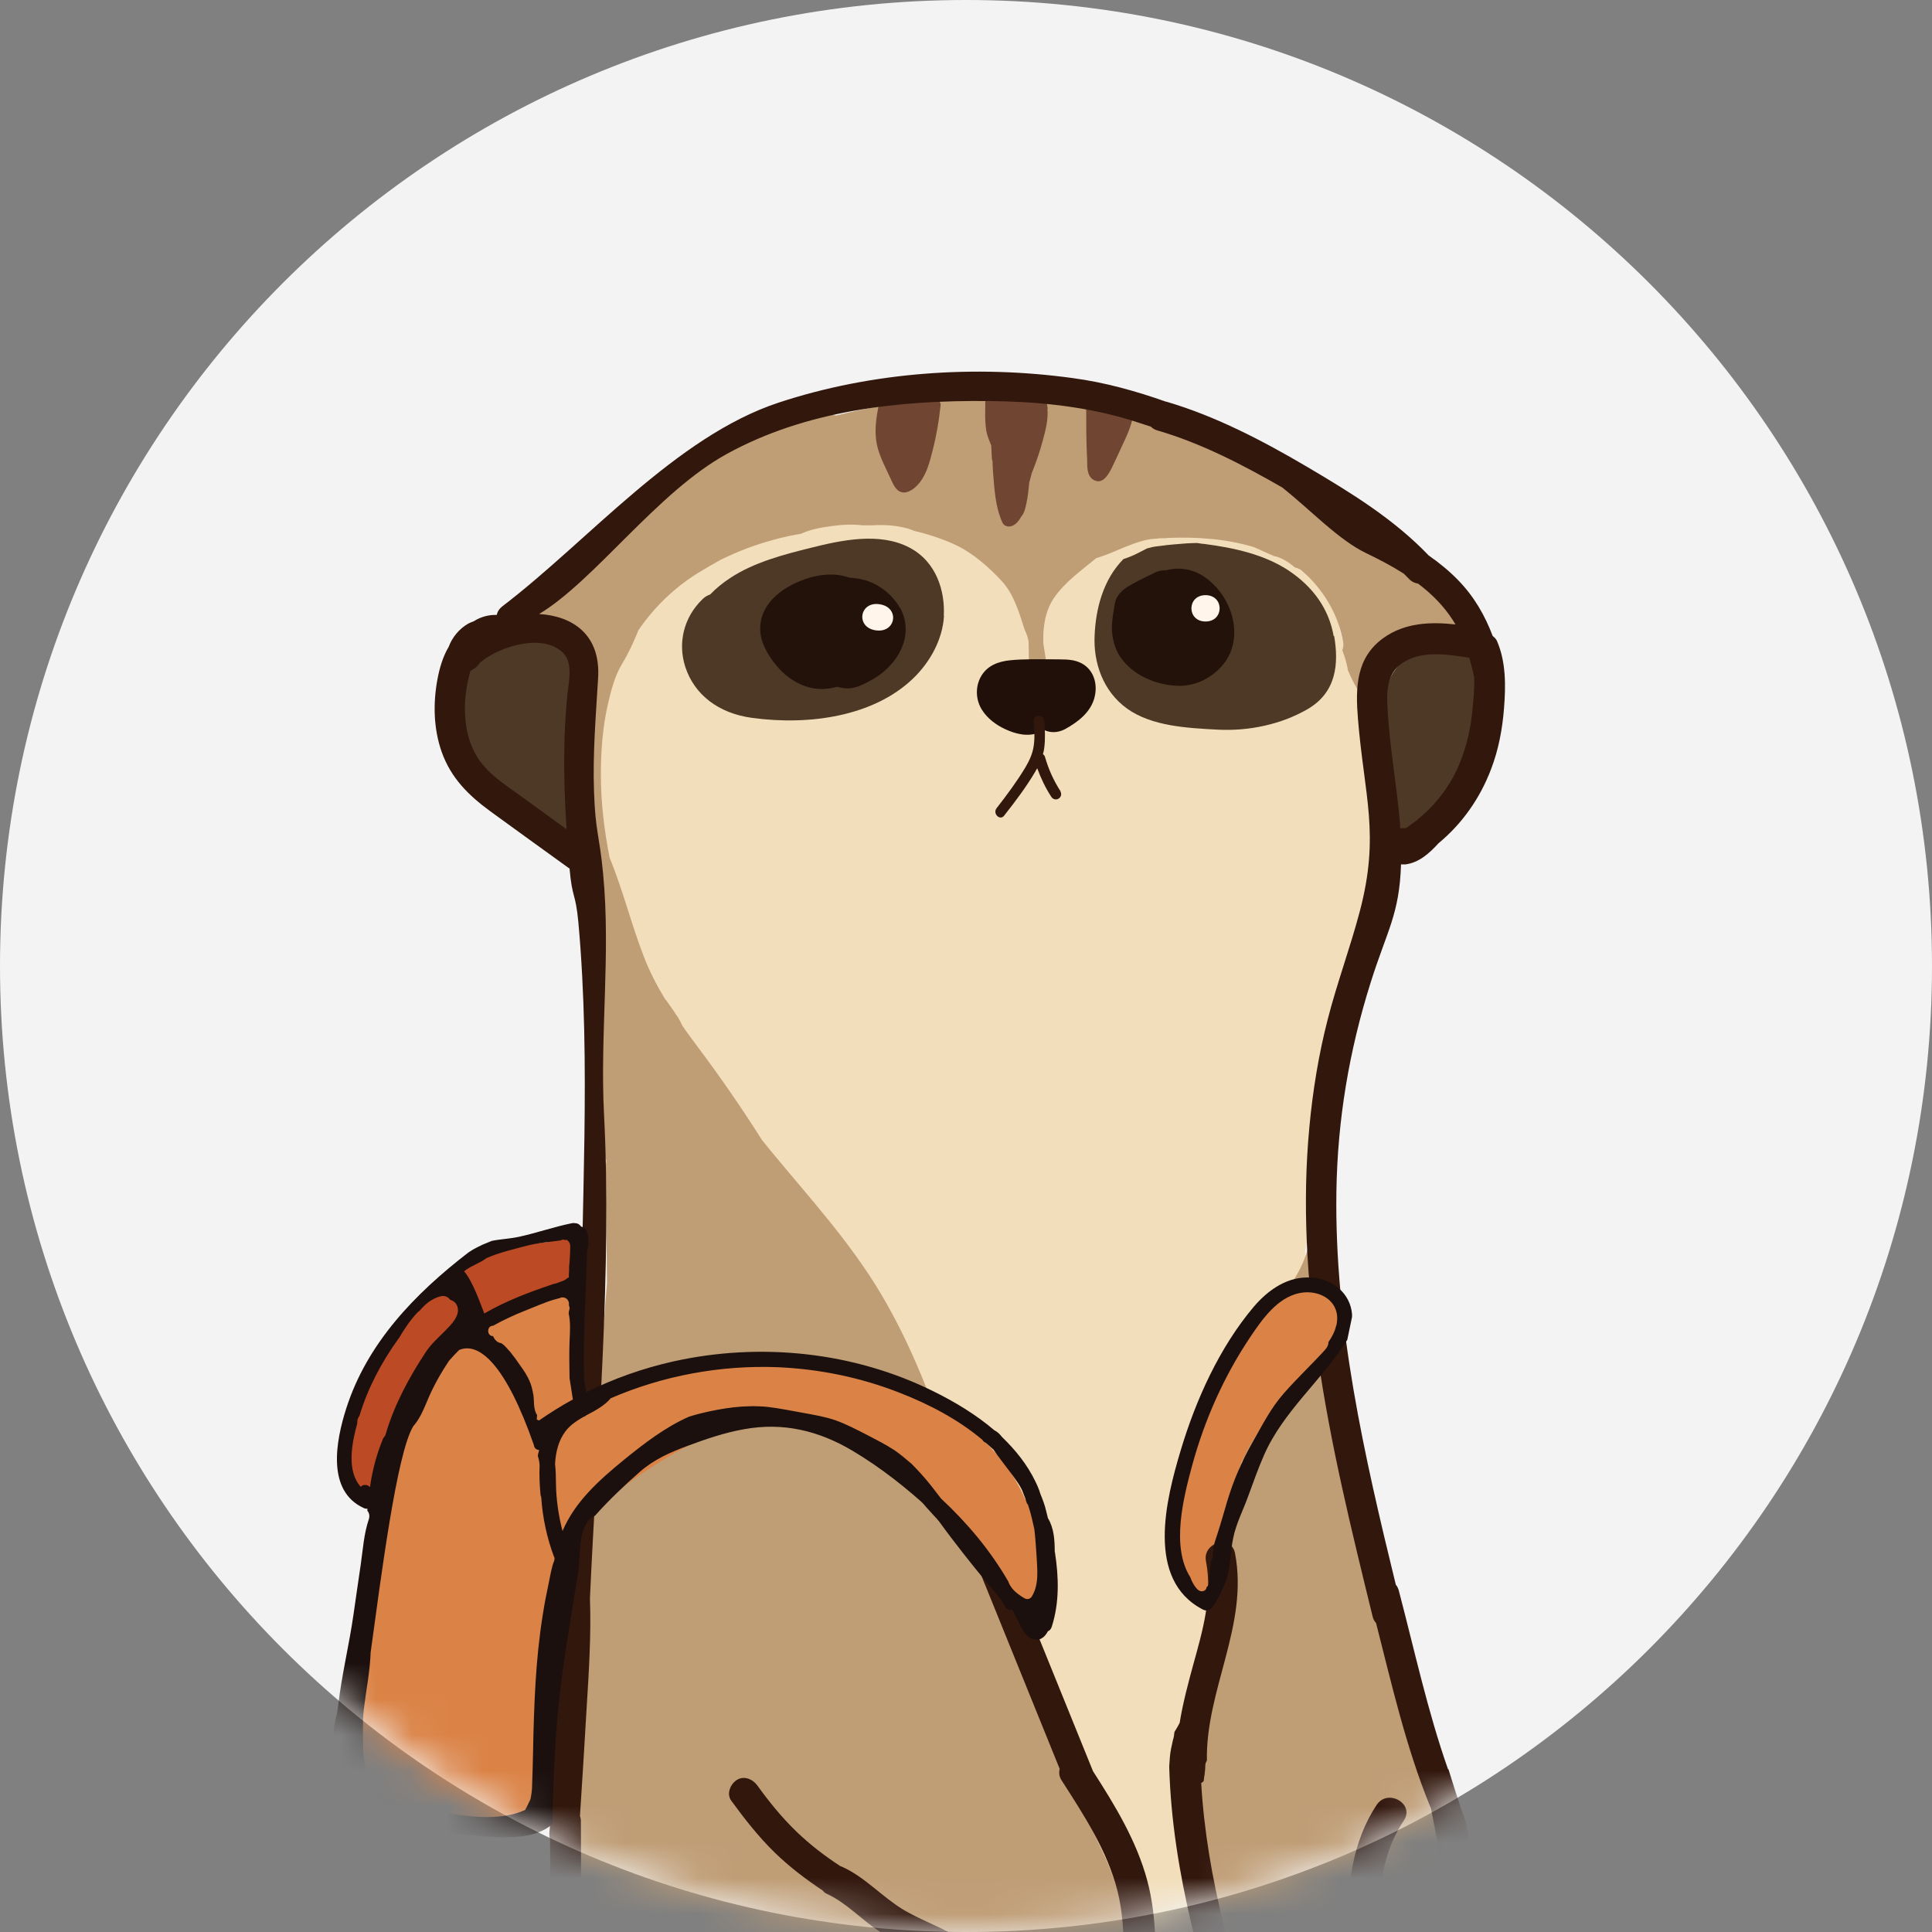 <svg width="54" height="54" viewBox="0 0 54 54" fill="none" xmlns="http://www.w3.org/2000/svg">
<rect x="0" y="0" width="54" height="54" fill="#808080" stroke="none"/>
<path d="M27 54C41.912 54 54 41.912 54 27C54 12.088 41.912 0 27 0C12.088 0 0 12.088 0 27C0 41.912 12.088 54 27 54Z" fill="#F3F3F3"/>
<mask id="mask0_1184_2177" style="mask-type:luminance" maskUnits="userSpaceOnUse" x="0" y="0" width="54" height="54">
<path d="M27 54C41.912 54 54 41.912 54 27C54 12.088 41.912 0 27 0C12.088 0 0 12.088 0 27C0 41.912 12.088 54 27 54Z" fill="white"/>
</mask>
<g mask="url(#mask0_1184_2177)">
<path d="M38.639 22.549C38.614 21.966 38.494 21.459 38.322 20.97C38.399 20.533 38.322 20.064 38.094 19.683C38.075 19.531 38.037 19.386 37.968 19.246C37.955 19.202 37.929 19.157 37.904 19.113C37.822 19.062 37.765 18.973 37.752 18.866C37.739 18.847 37.727 18.828 37.708 18.809C37.701 18.752 37.688 18.701 37.676 18.644V18.58C37.676 18.53 37.676 18.479 37.676 18.428C37.638 18.27 37.587 18.111 37.543 17.953C37.543 17.946 37.536 17.94 37.53 17.927C37.524 17.902 37.511 17.851 37.498 17.794C37.498 17.782 37.492 17.769 37.486 17.756C37.441 17.56 37.403 17.369 37.365 17.173C37.327 17.103 37.289 17.034 37.251 16.964C37.131 16.748 37.004 16.564 36.833 16.381C36.693 16.235 36.547 16.095 36.408 15.95H36.395C34.252 14.029 30.779 14.77 28.35 15.721C28.255 15.759 28.198 15.601 28.116 15.658C27.108 15.252 26.1 14.834 25.041 14.58C22.753 14.035 20.287 14.574 18.48 16.076C18.423 16.14 18.366 16.203 18.302 16.26C18.137 16.425 18.004 16.59 17.878 16.786C17.725 17.021 17.573 17.249 17.447 17.496C17.37 17.636 17.301 17.782 17.231 17.921C17.11 18.435 16.838 18.891 16.774 19.424C16.698 20.064 16.692 20.71 16.698 21.351C16.705 22.606 16.831 23.861 16.99 25.104C17.066 25.712 17.174 26.296 17.32 26.872C17.421 27.151 17.529 27.424 17.643 27.697C19.241 29.643 20.794 31.621 22.309 33.63C23.184 34.791 24.116 35.932 24.927 37.136C25.523 38.024 25.878 38.981 26.157 39.983C26.157 40.002 26.163 40.021 26.17 40.04C26.328 40.883 26.537 41.726 26.937 42.474C27.476 43.938 28.604 45.511 29.105 46.531C30.062 48.471 29.84 50.677 32.281 51.026C33.124 51.147 33.821 50.703 33.879 49.809C34.062 46.918 34.322 44.034 34.722 41.162C34.741 41.003 34.772 40.838 34.798 40.68C34.988 39.995 35.178 39.304 35.349 38.607C35.799 37.517 36.294 36.426 36.471 35.285C36.49 35.171 36.49 35.057 36.484 34.949C36.693 33.859 36.719 32.736 36.896 31.627C37.169 29.877 37.676 28.172 38.037 26.441C38.373 24.85 38.703 24.153 38.639 22.517V22.549Z" fill="#F2DEBA"/>
<path d="M34.266 86.813C39.99 80.195 42.501 71.37 42.145 62.71C42.031 59.819 41.537 57.049 40.89 54.304C40.63 52.725 40.25 51.166 39.819 49.619C39.749 49.372 39.679 49.131 39.61 48.884C39.591 48.776 39.565 48.675 39.534 48.573C39.502 48.472 39.464 48.37 39.432 48.269C39.128 47.223 38.817 46.17 38.526 45.124C38.532 45.017 38.526 44.903 38.5 44.795C38.405 44.414 38.278 44.047 38.145 43.685C38.082 43.444 38.019 43.21 37.961 42.969C37.809 42.341 37.67 41.707 37.549 41.073C37.422 40.401 37.328 39.723 37.182 39.051C37.163 38.728 37.137 38.404 37.112 38.087C37.106 37.992 37.08 37.897 37.055 37.809C37.08 37.08 36.985 36.344 36.77 35.647C36.827 35.514 36.877 35.38 36.928 35.247C36.947 35.197 36.941 35.152 36.928 35.114C36.934 35.089 36.947 35.057 36.953 35.032C37.023 34.772 36.617 34.658 36.548 34.918C36.351 35.678 35.781 36.255 35.426 36.94C35.318 37.149 35.235 37.365 35.166 37.58C35.083 37.726 35.026 37.891 35.014 38.081C35.001 38.259 34.975 38.43 34.963 38.607C34.963 38.645 34.956 38.683 34.95 38.721C34.836 40.002 34.697 41.27 34.506 42.519C34.494 42.601 34.481 42.677 34.468 42.753C34.392 44.75 33.809 46.703 33.853 48.712C33.866 49.321 33.949 49.917 34.075 50.5C34.595 50.83 35.312 51.102 36.06 51.229C36.858 53.435 37.822 55.604 38.247 57.917C38.526 59.433 38.754 61.506 38.431 63.331C38.526 65.316 38.507 67.306 38.285 69.329C37.955 72.359 37.017 75.104 35.508 77.748C34.728 79.111 33.879 80.429 33.055 81.767C33.042 81.779 33.023 81.786 33.01 81.792C31.882 82.654 30.119 82.604 28.769 82.344C27.089 82.027 25.885 81.05 25.352 79.402C24.376 76.365 25.606 72.581 26.037 69.513C26.468 66.476 26.867 63.433 27.216 60.39C27.222 60.307 27.235 60.225 27.241 60.143C27.222 60.067 27.21 59.984 27.21 59.895C27.229 57.208 27.558 54.558 27.85 51.895C27.951 50.957 28.021 49.537 28.693 48.719C28.737 48.288 28.756 47.85 28.731 47.413C28.68 46.595 28.401 45.822 28.135 45.048C27.964 44.541 27.812 44.034 27.729 43.514C27.52 43.349 27.343 43.159 27.241 42.95C26.918 42.284 26.804 41.467 26.582 40.763C26.087 39.184 25.479 37.612 24.636 36.186C23.774 34.728 22.62 33.472 21.542 32.166C21.46 32.065 21.377 31.963 21.295 31.862C21.282 31.843 21.27 31.824 21.257 31.799C20.712 30.943 20.135 30.106 19.526 29.295C19.374 29.085 19.215 28.883 19.07 28.667C19.032 28.578 18.987 28.496 18.936 28.413C18.918 28.388 18.898 28.369 18.886 28.344C18.803 28.21 18.708 28.09 18.619 27.957C18.607 27.944 18.594 27.932 18.581 27.913C18.36 27.545 18.157 27.158 17.998 26.746C17.643 25.833 17.415 24.882 17.041 23.982C16.889 23.215 16.794 22.435 16.794 21.649C16.794 20.99 16.845 20.324 16.99 19.684C17.079 19.303 17.18 18.898 17.383 18.562C17.567 18.258 17.713 17.941 17.846 17.611C18.284 16.971 18.841 16.432 19.501 16.02C19.71 15.893 19.925 15.766 20.141 15.646C20.382 15.531 20.623 15.424 20.87 15.329C21.365 15.145 21.872 15.005 22.392 14.917C22.677 14.784 23.013 14.733 23.311 14.695C23.564 14.663 23.837 14.65 24.097 14.682C24.198 14.682 24.3 14.682 24.401 14.682C24.699 14.663 25.003 14.682 25.295 14.752C25.384 14.771 25.473 14.803 25.561 14.841C25.967 14.936 26.366 15.069 26.741 15.246C27.203 15.468 27.647 15.861 27.989 16.229C28.338 16.603 28.484 17.116 28.636 17.592C28.687 17.7 28.731 17.814 28.75 17.934C28.756 18.334 28.763 18.739 28.769 19.139H28.63C28.522 19.139 28.414 19.234 28.42 19.348C28.42 19.462 28.515 19.557 28.63 19.557H29.213C29.321 19.557 29.428 19.462 29.422 19.348C29.422 19.234 29.327 19.139 29.213 19.139C29.219 19.063 29.213 18.993 29.213 18.917C29.264 18.885 29.302 18.834 29.289 18.758C29.245 18.505 29.2 18.251 29.162 17.998C29.143 17.547 29.206 17.085 29.46 16.711C29.764 16.267 30.233 15.937 30.639 15.601C30.823 15.544 31.007 15.475 31.184 15.398C31.501 15.265 31.818 15.126 32.154 15.069C32.249 15.062 32.345 15.05 32.44 15.043C32.478 15.043 32.522 15.043 32.56 15.043C32.579 15.043 32.598 15.043 32.611 15.037C33.448 14.999 34.285 15.062 35.045 15.291C35.235 15.373 35.419 15.462 35.597 15.538C35.66 15.55 35.724 15.57 35.781 15.595C35.933 15.658 36.066 15.753 36.193 15.861C36.256 15.874 36.319 15.899 36.37 15.937C36.972 16.444 37.416 17.18 37.543 17.959C37.556 18.036 37.543 18.112 37.518 18.175C37.587 18.353 37.644 18.543 37.676 18.733C37.676 18.733 37.676 18.733 37.676 18.739C37.758 18.93 37.841 19.101 37.923 19.234C38.025 19.392 38.228 19.335 38.297 19.208C38.411 19.196 38.519 19.132 38.589 19.006C38.69 18.809 38.83 18.657 38.995 18.524C39.204 18.448 39.413 18.372 39.616 18.283C39.705 18.27 39.794 18.251 39.876 18.207C39.99 18.169 40.085 18.105 40.168 18.029C40.301 17.972 40.44 17.928 40.586 17.915C40.599 17.915 40.611 17.915 40.624 17.909C40.694 17.896 40.764 17.877 40.833 17.864C41.163 17.801 41.214 17.376 41.017 17.161C40.472 16.546 39.724 16.153 39.026 15.747C38.988 15.728 38.95 15.703 38.912 15.684C38.278 15.1 37.416 14.321 36.649 13.94C36.136 13.687 35.73 12.761 35.191 12.558C34.754 12.4 34.278 12.203 33.803 12.153C33.701 12.102 33.6 12.064 33.498 12.019C33.467 12.007 33.435 11.988 33.403 11.969C33.391 11.969 33.378 11.969 33.365 11.962C30.842 10.916 27.939 11.03 25.244 11.278C23.552 11.436 22.024 12.019 20.369 12.495C18.613 13.002 17.986 14.974 16.819 15.703C16.667 15.785 16.521 15.874 16.375 15.963C16.242 16.013 16.115 16.077 15.989 16.134C15.938 16.146 15.887 16.166 15.843 16.178C15.735 16.216 15.64 16.273 15.57 16.349C15.551 16.362 15.532 16.368 15.52 16.381C15.45 16.4 15.38 16.425 15.317 16.457C15.146 16.54 15.088 16.679 15.107 16.818C15.088 16.818 15.076 16.806 15.057 16.806C14.993 16.806 14.949 16.831 14.911 16.869C14.911 16.869 14.911 16.869 14.905 16.869C14.74 16.971 14.771 17.275 15 17.256C15.209 17.237 15.431 17.224 15.634 17.275C15.64 17.275 15.646 17.281 15.659 17.281C15.697 17.313 15.741 17.338 15.792 17.338C15.919 17.408 16.014 17.522 16.09 17.655C16.261 17.959 16.363 18.321 16.413 18.676C16.394 18.727 16.382 18.777 16.382 18.828C16.382 18.898 16.407 18.974 16.451 19.044C16.451 19.05 16.451 19.063 16.451 19.069C16.451 19.145 16.496 19.202 16.54 19.234C16.54 19.221 16.553 19.215 16.553 19.202C16.509 19.481 16.502 19.766 16.483 20.045C16.464 20.381 16.439 20.717 16.42 21.047C16.382 21.706 16.363 22.372 16.458 23.025C16.489 23.228 16.534 23.424 16.591 23.614C16.591 23.64 16.591 23.672 16.604 23.703C16.61 23.716 16.616 23.735 16.623 23.747C16.547 23.76 16.477 23.824 16.509 23.925C16.527 23.976 16.54 24.026 16.559 24.084C16.559 24.096 16.559 24.102 16.559 24.115C16.585 24.28 16.629 24.432 16.673 24.591C16.749 25.244 16.635 25.916 16.661 26.569C16.661 26.721 16.68 26.867 16.692 27.019C16.553 27.456 16.515 28.122 16.547 28.407C16.572 28.604 16.61 28.781 16.661 28.952C16.42 29.282 16.401 29.732 16.591 30.119C16.965 30.867 16.749 31.647 16.946 32.445C16.946 32.483 16.933 32.521 16.933 32.566C16.94 33.663 16.952 34.759 16.965 35.856C16.806 37.84 16.654 39.825 16.585 41.809C16.515 42.189 16.458 42.55 16.458 42.855C16.382 43.001 16.337 43.172 16.344 43.381C16.356 43.66 16.401 43.926 16.464 44.18C16.464 44.237 16.464 44.3 16.464 44.357C16.407 44.484 16.369 44.624 16.382 44.769C16.401 44.941 16.432 45.099 16.47 45.258C16.47 45.365 16.47 45.473 16.47 45.581C16.382 46.544 16.318 47.508 16.293 48.472C16.293 48.579 16.293 48.694 16.293 48.801C16.223 49.213 16.166 49.619 16.128 50.038C16.077 50.595 15.944 51.248 16.21 51.775C16.21 51.781 16.217 51.787 16.223 51.794C16.128 52.573 16.154 53.366 16.249 54.152C15.893 55.489 15.868 56.871 15.989 58.254C15.608 62.793 16.166 67.256 16.172 71.903L16.667 90.014C16.642 90.249 16.616 90.49 16.591 90.725C16.566 91.035 16.591 91.352 16.667 91.644C16.667 92.075 16.667 92.5 16.667 92.931C16.667 93.083 16.699 93.216 16.749 93.336C16.762 93.425 16.775 93.52 16.787 93.609C16.832 93.913 17.066 94.129 17.339 94.243C17.352 94.294 17.364 94.338 17.39 94.389C17.453 94.535 17.573 94.655 17.707 94.737C17.732 94.757 17.764 94.769 17.795 94.775C17.992 94.966 18.239 95.112 18.499 95.188C18.835 95.409 19.222 95.555 19.615 95.625C19.742 95.644 19.868 95.669 19.995 95.676C20.788 95.771 21.586 95.473 22.113 94.864C22.151 94.839 22.189 94.814 22.227 94.782C22.398 94.63 22.531 94.427 22.575 94.205C22.594 94.129 22.601 94.053 22.594 93.983C22.797 93.305 22.709 92.525 22.702 91.834C22.702 91.561 22.702 91.289 22.702 91.01C22.747 90.87 22.804 90.737 22.88 90.61C22.93 90.522 22.968 90.439 22.994 90.35C23.419 89.786 23.907 89.254 24.427 88.74C24.186 89.33 23.938 89.919 23.704 90.515C23.387 91.301 23.089 92.145 23.374 92.988C23.374 93 23.387 93.013 23.393 93.032C23.393 93.26 23.482 93.495 23.685 93.704C24.534 94.566 25.453 95.359 26.588 95.815C27.59 96.221 29.092 96.481 30.069 95.853C30.487 95.581 30.614 95.168 30.538 94.699C30.519 94.585 30.487 94.471 30.443 94.357C30.443 94.332 30.436 94.313 30.43 94.287C30.24 93.78 30.119 93.273 30.088 92.747C30.088 92.715 30.075 92.677 30.075 92.645C30.1 92.373 30.189 92.075 30.373 91.751C30.963 89.742 32.953 88.278 34.272 86.75L34.266 86.813Z" fill="#BF9D75"/>
<path d="M39.527 61.519C39.039 60.169 38.748 58.736 38.088 57.455C37.93 57.151 37.999 56.777 38.278 56.574C37.86 55.135 37.416 53.702 37.017 52.257C36.078 48.859 35.394 45.391 34.627 41.955C34.227 40.161 31.514 40.871 31.799 42.627C31.609 42.798 31.463 43.045 31.4 43.375C31.121 44.84 30.842 46.304 30.57 47.769C30.424 45.873 30.183 43.977 30.043 42.12C29.904 40.263 26.988 40.243 27.127 42.12C27.381 45.499 28.021 49.087 27.736 52.472C27.482 55.503 25.77 58.355 24.82 61.202C23.837 64.15 23.14 67.186 22.709 70.267C22.303 73.196 22.043 76.055 23.45 78.769C24.604 81 26.474 82.889 29.073 83.168C31.622 83.441 33.834 82.23 35.235 80.144C36.858 77.735 38.316 74.946 39.217 72.182C40.187 69.209 40.225 66.096 39.781 63.028C39.711 62.52 39.622 62.02 39.521 61.519H39.527Z" fill="#F2DEBA"/>
<path d="M39.616 23.323C39.99 23.05 40.453 22.924 40.77 22.575C41.061 22.245 41.239 21.802 41.347 21.383C41.48 20.87 41.48 20.337 41.48 19.811C41.48 19.583 41.486 19.348 41.397 19.133C41.315 18.936 41.22 18.79 41.201 18.575C41.188 18.442 41.252 18.353 41.347 18.308C41.29 18.232 41.226 18.163 41.15 18.106C40.77 17.82 40.263 17.865 39.85 18.036C39.755 18.074 39.66 18.125 39.572 18.182C39.407 18.258 39.261 18.372 39.141 18.53C39.128 18.549 39.121 18.562 39.109 18.581C39.045 18.651 38.988 18.727 38.938 18.803C38.697 19.177 38.646 19.614 38.64 20.052C38.627 21.053 38.64 22.061 38.64 23.063C38.64 23.405 38.925 23.697 39.274 23.697C39.35 23.697 39.426 23.678 39.495 23.653C39.477 23.538 39.508 23.412 39.622 23.329L39.616 23.323Z" fill="#4E3826"/>
<path d="M16.477 22.867C16.331 22.449 16.211 22.024 16.122 21.599C16.16 21.143 16.097 20.686 15.989 20.236C15.97 20.173 15.957 20.103 15.938 20.04C15.925 19.666 15.925 19.298 15.957 18.924C15.976 18.709 16.002 18.499 15.944 18.284C15.862 17.967 15.577 17.764 15.273 17.688C14.429 17.479 13.58 17.935 13.123 18.632C12.616 19.412 12.743 20.427 13.136 21.225C13.58 22.125 14.429 22.74 15.222 23.317C15.266 23.349 15.31 23.368 15.361 23.381C15.513 23.596 15.767 23.717 16.04 23.641C16.35 23.552 16.591 23.191 16.483 22.861L16.477 22.867Z" fill="#4E3826"/>
<path d="M26.379 17.218C26.417 16.533 26.182 15.703 25.415 15.303C24.578 14.866 23.507 15.101 22.67 15.31C21.878 15.506 21.066 15.722 20.413 16.153C20.217 16.28 20.02 16.438 19.849 16.616C19.773 16.641 19.697 16.685 19.634 16.749C19.108 17.256 18.936 17.979 19.158 18.651C19.412 19.418 20.084 19.938 21.016 20.064C22.639 20.286 24.414 20.014 25.504 18.98C26.005 18.505 26.347 17.865 26.385 17.212L26.379 17.218Z" fill="#4E3826"/>
<path d="M37.277 17.782C37.144 17.022 36.706 16.407 36.022 15.95C35.337 15.494 34.481 15.31 33.651 15.202C33.6 15.202 33.549 15.189 33.499 15.183C33.492 15.183 33.48 15.183 33.473 15.177C33.258 15.177 33.042 15.196 32.827 15.215C32.757 15.221 32.694 15.227 32.624 15.234C32.58 15.234 32.37 15.284 32.548 15.24C32.44 15.265 32.32 15.265 32.206 15.291C32.155 15.303 32.11 15.316 32.06 15.329C31.971 15.373 31.889 15.418 31.8 15.462C31.667 15.532 31.534 15.582 31.4 15.627C30.836 16.197 30.627 17.009 30.595 17.757C30.557 18.511 30.823 19.317 31.502 19.805C32.186 20.299 33.194 20.35 34.038 20.394C34.906 20.439 35.813 20.248 36.554 19.817C37.353 19.348 37.423 18.556 37.29 17.776L37.277 17.782Z" fill="#4E3826"/>
<path d="M25.156 16.996C24.965 16.654 24.61 16.343 24.179 16.216C24.034 16.178 23.888 16.153 23.742 16.147C23.343 16.001 22.892 16.052 22.512 16.185C22.163 16.305 21.834 16.489 21.599 16.736C21.339 17.009 21.212 17.351 21.257 17.706C21.295 18.036 21.504 18.372 21.732 18.638C21.986 18.936 22.36 19.19 22.797 19.247C23.007 19.272 23.209 19.247 23.4 19.196C23.495 19.221 23.59 19.241 23.691 19.241C23.939 19.241 24.173 19.107 24.37 19C25.111 18.587 25.568 17.751 25.162 16.996H25.156Z" fill="#22120A"/>
<path d="M33.543 16.051C33.283 15.905 32.953 15.855 32.655 15.925C32.643 15.925 32.63 15.931 32.617 15.937C32.51 15.937 32.395 15.95 32.288 16.001C32.078 16.102 31.869 16.203 31.66 16.317C31.508 16.4 31.375 16.482 31.273 16.616C31.184 16.73 31.159 16.85 31.14 16.983C31.102 17.23 31.058 17.478 31.089 17.725C31.128 18.042 31.235 18.308 31.463 18.549C31.799 18.91 32.319 19.126 32.833 19.164C33.384 19.208 33.879 18.955 34.196 18.562C34.823 17.782 34.411 16.539 33.536 16.045L33.543 16.051Z" fill="#22120A"/>
<path d="M24.585 16.889C24.021 16.8 23.907 17.536 24.477 17.618C25.048 17.701 25.156 16.972 24.585 16.889Z" fill="#FFF5EB"/>
<path d="M33.695 16.635C33.169 16.635 33.169 17.371 33.695 17.371C34.221 17.371 34.221 16.635 33.695 16.635Z" fill="#FFF5EB"/>
<path d="M30.17 18.511C29.936 18.409 29.65 18.435 29.397 18.428C29.017 18.428 28.623 18.416 28.243 18.454C27.92 18.485 27.603 18.593 27.425 18.897C27.254 19.189 27.267 19.563 27.451 19.848C27.603 20.083 27.837 20.26 28.085 20.375C28.376 20.514 28.725 20.603 29.042 20.476C29.093 20.457 29.143 20.432 29.188 20.406C29.365 20.489 29.574 20.482 29.765 20.381C30.126 20.184 30.494 19.905 30.595 19.481C30.69 19.094 30.557 18.675 30.17 18.511Z" fill="#210F0A"/>
<path d="M26.087 11.119C25.789 11.138 25.491 11.151 25.193 11.17C25.098 11.17 25.009 11.195 24.921 11.221C24.895 11.189 24.863 11.164 24.825 11.157C24.724 11.126 24.591 11.195 24.566 11.303C24.489 11.671 24.432 12.051 24.509 12.425C24.584 12.78 24.781 13.123 24.927 13.452C25.003 13.617 25.098 13.788 25.314 13.763C25.326 13.763 25.339 13.757 25.345 13.75C25.377 13.75 25.402 13.738 25.421 13.725C25.542 13.674 25.643 13.566 25.719 13.471C25.91 13.218 25.992 12.888 26.068 12.584C26.176 12.172 26.245 11.753 26.29 11.329C26.302 11.221 26.182 11.113 26.081 11.119H26.087Z" fill="#704633"/>
<path d="M29.283 11.418C29.27 11.279 29.232 11.133 29.08 11.088C28.941 11.05 28.776 11.063 28.63 11.05C28.484 11.044 28.345 11.031 28.199 11.025C28.11 11.025 28.015 11.006 27.926 11.025C27.825 10.879 27.54 10.911 27.54 11.139C27.54 11.431 27.52 11.741 27.565 12.027C27.584 12.153 27.634 12.268 27.679 12.388L27.704 12.445C27.711 12.566 27.717 12.686 27.723 12.806C27.723 12.832 27.73 12.864 27.742 12.889C27.742 12.99 27.749 13.085 27.755 13.187C27.793 13.669 27.818 14.169 28.021 14.613C28.072 14.721 28.218 14.74 28.313 14.689C28.421 14.632 28.49 14.543 28.541 14.442C28.63 14.347 28.662 14.195 28.687 14.074C28.731 13.878 28.75 13.681 28.769 13.485C28.795 13.39 28.82 13.295 28.845 13.2C28.858 13.174 28.871 13.149 28.877 13.123C28.985 12.857 29.074 12.578 29.15 12.299C29.226 12.02 29.302 11.722 29.276 11.431L29.283 11.418Z" fill="#704633"/>
<path d="M31.463 11.258C31.368 11.227 31.254 11.227 31.153 11.22C31.039 11.22 30.918 11.208 30.804 11.22C30.753 11.22 30.715 11.239 30.671 11.265C30.544 11.208 30.36 11.265 30.36 11.442C30.36 11.912 30.36 12.374 30.386 12.843C30.392 13.04 30.367 13.3 30.569 13.414C30.823 13.56 30.988 13.249 31.077 13.072C31.178 12.869 31.267 12.666 31.362 12.463C31.457 12.26 31.552 12.064 31.616 11.848C31.679 11.639 31.723 11.354 31.463 11.265V11.258Z" fill="#704633"/>
<path d="M31.483 57.202C31.483 56.308 31.502 55.408 31.483 54.508C31.464 53.62 31.286 52.815 30.931 52.004C30.57 51.199 30.158 50.425 29.803 49.62C29.448 48.821 29.124 48.003 28.82 47.179C28.25 45.613 27.793 43.889 26.5 42.742C26.081 42.367 25.46 42.989 25.878 43.363C26.506 43.914 26.905 44.624 27.229 45.379C27.045 45.41 26.893 45.55 26.912 45.791C27.089 47.839 26.766 49.88 26.81 51.928C26.823 52.606 26.893 53.278 27.007 53.937C26.969 53.956 26.931 53.981 26.899 54.013C26.722 54.191 26.741 54.457 26.899 54.635C27.146 54.92 27.21 55.256 27.286 55.617C27.362 55.985 27.463 56.346 27.584 56.708C27.634 56.86 27.692 57.005 27.749 57.151C27.768 58.381 28.135 59.757 29.517 60.029C30.113 60.144 30.735 59.998 31.109 59.497C31.59 58.857 31.489 57.963 31.489 57.208L31.483 57.202Z" fill="#BF9D75"/>
<path d="M15.97 34.474C15.811 34.569 15.634 34.633 15.45 34.626C15.399 34.626 15.355 34.709 15.304 34.715C14.664 34.81 14.055 34.747 13.44 34.962C13.307 35.032 13.174 35.089 13.041 35.152C13.028 35.172 13.015 35.191 12.996 35.209C12.914 35.317 12.832 35.4 12.724 35.482C12.578 35.596 12.4 35.634 12.274 35.767C12.026 36.027 11.773 36.275 11.494 36.49C10.974 37.245 10.537 38.062 10.175 38.899C9.814 39.755 9.56 40.674 9.763 41.606C9.795 41.745 9.96 41.79 10.074 41.733C10.663 41.416 10.974 40.807 11.152 40.192C11.361 39.463 11.475 38.741 11.919 38.107C12.654 37.048 13.916 36.433 15.139 36.141C15.412 36.078 15.703 36.027 15.925 35.843C16.192 35.634 16.255 35.311 16.242 34.988C16.23 34.734 16.185 34.633 15.976 34.468L15.97 34.474Z" fill="#BC4A24"/>
<path d="M15.551 38.557C15.266 38.291 14.974 38.018 14.714 37.727C14.784 37.727 14.854 37.695 14.892 37.625C14.942 37.53 14.917 37.391 14.816 37.34C14.695 37.276 14.562 37.232 14.435 37.181C14.378 37.156 14.327 37.131 14.277 37.099C14.213 37.061 14.144 37.017 14.074 37.004C14.017 36.991 13.966 36.998 13.909 37.023C13.89 37.036 13.877 37.048 13.858 37.067C13.751 37.036 13.63 37.112 13.605 37.213C13.573 37.327 13.643 37.435 13.751 37.473C13.877 37.517 13.998 37.6 14.099 37.695C14.22 37.803 14.321 37.929 14.429 38.044C14.689 38.329 14.968 38.595 15.253 38.855C15.335 38.931 15.469 38.938 15.551 38.855C15.627 38.779 15.633 38.633 15.551 38.557Z" fill="#DB8347"/>
<path d="M15.748 36.541C15.748 36.541 15.748 36.522 15.748 36.516C15.754 36.408 15.646 36.301 15.539 36.307C15.418 36.307 15.336 36.402 15.329 36.516C15.317 36.694 15.298 36.871 15.272 37.042C15.272 37.08 15.26 37.125 15.253 37.163C15.247 37.22 15.241 37.27 15.272 37.328C15.285 37.347 15.304 37.366 15.323 37.385C15.323 37.41 15.323 37.435 15.323 37.461C15.323 37.569 15.418 37.676 15.532 37.67C15.646 37.67 15.748 37.575 15.742 37.461C15.735 37.182 15.748 36.909 15.767 36.63C15.767 36.599 15.761 36.567 15.748 36.541Z" fill="#DB8347"/>
<path d="M16.084 39.73C16.039 39.438 15.843 39.21 15.621 39.026C15.006 38.335 14.283 37.752 13.573 37.162C13.485 37.092 13.364 37.073 13.275 37.162C13.199 37.238 13.187 37.384 13.275 37.46C13.675 37.79 14.08 38.12 14.467 38.462C14.454 38.506 14.461 38.557 14.492 38.601C14.676 38.874 14.955 39.051 15.222 39.235C15.247 39.254 15.272 39.273 15.298 39.292C15.298 39.292 15.31 39.299 15.317 39.305C15.412 39.413 15.513 39.52 15.602 39.635C15.602 39.641 15.615 39.641 15.621 39.647C15.621 39.647 15.621 39.654 15.627 39.66C15.627 39.673 15.64 39.679 15.646 39.692L15.659 39.723C15.672 39.761 15.678 39.799 15.684 39.837C15.703 39.945 15.843 40.015 15.944 39.983C16.065 39.945 16.109 39.844 16.09 39.723L16.084 39.73Z" fill="#1B100D"/>
<path d="M29.27 44.497C29.187 44.097 29.314 43.691 29.238 43.286C29.2 43.096 29.118 42.924 28.991 42.791C28.927 42.531 28.851 42.278 28.756 42.024C28.693 41.847 28.477 41.853 28.382 41.954C28.369 41.954 28.363 41.954 28.351 41.954C28.249 41.986 28.16 42.1 28.205 42.214C28.224 42.271 28.255 42.328 28.274 42.386C28.3 42.804 28.344 43.216 28.401 43.628C28.351 43.666 28.319 43.723 28.325 43.786C28.325 43.786 28.325 43.799 28.325 43.806C28.287 43.799 28.249 43.793 28.217 43.806C28.167 43.825 28.116 43.856 28.091 43.901C28.065 43.951 28.052 44.008 28.072 44.066C28.11 44.237 28.224 44.382 28.363 44.484C28.363 44.509 28.363 44.528 28.363 44.554C28.363 44.617 28.401 44.68 28.452 44.718C28.458 44.737 28.471 44.763 28.49 44.782C28.585 44.896 28.68 45.01 28.782 45.124C28.915 45.276 29.124 45.137 29.143 44.978C29.149 44.902 29.143 44.82 29.156 44.744C29.251 44.699 29.295 44.598 29.27 44.503V44.497Z" fill="#DB8347"/>
<path d="M28.972 45.227C28.642 44.478 28.167 43.832 27.59 43.255C26.994 42.653 26.354 42.088 25.847 41.41C25.688 41.194 25.32 41.41 25.485 41.626C25.986 42.304 26.601 42.868 27.197 43.458C27.787 44.041 28.275 44.675 28.611 45.442C28.718 45.689 29.08 45.474 28.972 45.227Z" fill="#1B100D"/>
<path d="M37.264 36.427C37.207 36.376 37.144 36.332 37.08 36.288C37.055 36.269 37.029 36.256 37.004 36.243C36.979 36.23 36.947 36.218 36.915 36.212C36.865 36.199 36.827 36.205 36.776 36.212C36.776 36.212 36.776 36.212 36.77 36.212C36.497 36.11 36.174 36.11 35.907 36.218C35.857 36.237 35.812 36.262 35.781 36.313C35.432 36.668 35.083 37.036 34.849 37.479C34.798 37.575 34.823 37.714 34.925 37.765C35.02 37.815 35.159 37.796 35.21 37.689C35.242 37.632 35.28 37.575 35.318 37.517C35.324 37.517 35.33 37.524 35.337 37.53C35.457 37.556 35.552 37.492 35.597 37.384C35.603 37.365 35.609 37.346 35.622 37.327C35.622 37.327 35.622 37.315 35.628 37.308C35.647 37.27 35.666 37.232 35.685 37.194C35.724 37.124 35.768 37.048 35.819 36.985C35.819 36.985 35.819 36.979 35.825 36.972C35.825 36.972 35.825 36.972 35.831 36.966C35.831 36.966 35.831 36.966 35.831 36.972C35.844 36.953 35.857 36.941 35.869 36.922C35.895 36.89 35.92 36.864 35.945 36.833C35.996 36.776 36.034 36.706 36.066 36.636C36.072 36.636 36.078 36.636 36.091 36.636C36.167 36.636 36.218 36.598 36.256 36.554C36.288 36.554 36.319 36.554 36.351 36.554C36.383 36.554 36.414 36.554 36.446 36.554C36.453 36.554 36.459 36.554 36.465 36.554C36.478 36.554 36.484 36.554 36.497 36.554C36.56 36.566 36.624 36.586 36.681 36.605C36.719 36.617 36.763 36.605 36.801 36.598C36.801 36.598 36.814 36.598 36.82 36.598C36.852 36.617 36.877 36.63 36.903 36.655C36.941 36.687 36.979 36.719 37.01 36.757C37.017 36.769 37.029 36.782 37.036 36.795C37.036 36.807 37.042 36.82 37.048 36.833C37.048 36.839 37.048 36.846 37.048 36.858C37.048 36.909 37.074 36.972 37.112 37.004C37.15 37.042 37.207 37.067 37.258 37.067C37.315 37.067 37.365 37.048 37.403 37.004C37.441 36.96 37.461 36.915 37.467 36.858C37.48 36.693 37.384 36.529 37.27 36.414L37.264 36.427Z" fill="#DB8347"/>
<path d="M10.891 43.635C10.796 43.584 10.657 43.603 10.606 43.711C10.511 43.908 10.416 44.104 10.353 44.313C10.283 44.535 10.264 44.764 10.302 44.992C10.321 45.1 10.46 45.169 10.562 45.138C10.682 45.1 10.727 44.998 10.708 44.878C10.708 44.916 10.708 44.846 10.708 44.84C10.708 44.814 10.708 44.789 10.708 44.764C10.708 44.719 10.708 44.681 10.714 44.637C10.714 44.637 10.714 44.637 10.714 44.63C10.714 44.618 10.714 44.605 10.72 44.593C10.72 44.574 10.727 44.548 10.733 44.529C10.746 44.485 10.758 44.44 10.771 44.396C10.784 44.352 10.803 44.307 10.815 44.269C10.822 44.25 10.828 44.231 10.841 44.212C10.853 44.187 10.853 44.187 10.841 44.206C10.841 44.193 10.847 44.187 10.853 44.174C10.891 44.085 10.936 44.003 10.974 43.92C11.025 43.819 11.005 43.686 10.898 43.635H10.891Z" fill="#DB8347"/>
<path d="M15.722 50.057C15.71 49.987 15.672 49.936 15.621 49.898C15.532 49.803 15.342 49.81 15.272 49.936C15.285 49.803 15.285 49.664 15.291 49.531C15.304 49.264 15.323 48.998 15.342 48.738C15.393 47.743 15.412 46.748 15.424 45.752C15.482 45.03 15.545 44.313 15.602 43.591C15.621 43.318 15.203 43.324 15.184 43.591C15.139 44.174 15.088 44.751 15.038 45.334C15.019 45.366 15.006 45.397 15.006 45.435C15.006 45.537 15.006 45.645 15.006 45.746C14.886 47.211 14.771 48.681 14.645 50.146C14.575 50.165 14.505 50.184 14.435 50.209C13.795 50.095 13.142 50.196 12.496 50.101C12.382 50.089 12.267 50.127 12.236 50.247C12.236 50.26 12.236 50.272 12.236 50.285C12.153 50.285 12.077 50.285 11.995 50.285C11.982 50.285 11.963 50.285 11.95 50.279C11.95 50.26 11.963 50.241 11.963 50.222C11.963 50.101 11.868 50.019 11.754 50.013C11.627 50 11.507 50 11.386 50C11.373 50 11.367 49.987 11.348 49.981C11.215 49.949 11.082 49.917 10.955 49.886C10.955 49.778 10.86 49.67 10.746 49.676C10.67 49.676 10.606 49.721 10.568 49.784C10.397 49.556 10.467 49.087 10.473 48.846V47.591C10.486 46.748 10.499 45.923 10.664 45.093C10.695 44.941 10.727 44.782 10.759 44.63C10.778 44.618 10.797 44.599 10.809 44.58C10.854 44.548 10.892 44.51 10.904 44.453C10.923 44.37 10.949 44.294 10.98 44.218C11.012 44.148 11.05 44.079 11.088 44.015C11.12 43.971 11.126 43.901 11.107 43.85C11.095 43.806 11.063 43.762 11.018 43.736C11.095 43.318 11.145 42.9 11.202 42.475C11.316 41.936 11.424 41.391 11.557 40.852C11.557 40.846 11.564 40.833 11.57 40.827C11.64 40.814 11.703 40.776 11.729 40.681C11.729 40.668 11.735 40.655 11.741 40.643C11.779 40.598 11.798 40.541 11.792 40.478C11.805 40.446 11.811 40.414 11.824 40.383C11.881 40.383 11.931 40.345 11.969 40.281C12.071 40.091 12.115 39.882 12.185 39.679C12.223 39.565 12.274 39.457 12.324 39.349C12.394 39.267 12.464 39.197 12.546 39.128C12.616 39.071 12.622 38.956 12.578 38.88C12.591 38.861 12.603 38.836 12.616 38.817C12.686 38.734 12.755 38.652 12.838 38.582C12.876 38.544 12.895 38.5 12.901 38.462C12.958 38.398 13.009 38.329 13.072 38.265C13.104 38.234 13.123 38.196 13.13 38.164C13.307 38.386 13.51 38.589 13.706 38.798C13.725 38.817 13.751 38.842 13.77 38.861C13.745 38.982 13.808 39.077 13.916 39.121C13.954 39.134 13.992 39.147 14.03 39.166C14.049 39.172 14.068 39.178 14.087 39.185C14.156 39.254 14.226 39.33 14.302 39.407C14.302 39.413 14.302 39.419 14.302 39.425C14.302 39.527 14.302 39.628 14.302 39.73C14.302 39.952 14.575 39.99 14.683 39.85C14.721 39.983 14.746 40.117 14.759 40.256C14.752 40.345 14.746 40.434 14.746 40.522C14.594 41.441 14.619 42.392 14.651 43.324C14.657 43.597 15.082 43.597 15.069 43.324C15.044 42.475 15.019 41.619 15.133 40.776C15.146 40.751 15.152 40.719 15.152 40.687C15.152 40.649 15.152 40.611 15.158 40.573C15.171 40.503 15.184 40.44 15.196 40.37C15.222 40.281 15.241 40.186 15.253 40.085C15.291 39.933 15.336 39.774 15.386 39.622C15.431 39.489 15.342 39.4 15.241 39.375C15.222 39.311 15.203 39.254 15.165 39.197C15.082 39.071 14.955 38.982 14.841 38.887C14.607 38.697 14.372 38.506 14.131 38.329C13.909 38.164 13.637 38.031 13.44 37.828C13.402 37.79 13.364 37.777 13.326 37.771C13.263 37.739 13.193 37.727 13.123 37.771C13.079 37.796 13.047 37.841 13.034 37.891C12.939 37.796 12.73 37.803 12.673 37.974C12.622 38.12 12.534 38.246 12.438 38.367C12.4 38.417 12.363 38.468 12.331 38.513C12.324 38.525 12.312 38.538 12.305 38.551C12.305 38.557 12.299 38.563 12.293 38.57C11.95 38.956 11.678 39.4 11.494 39.882C11.481 39.895 11.462 39.907 11.45 39.926C11.412 39.983 11.386 40.047 11.373 40.117C11.342 40.142 11.323 40.174 11.31 40.218C11.266 40.377 11.228 40.541 11.183 40.7C11.095 40.966 11.012 41.239 10.955 41.518C10.898 41.79 10.86 42.069 10.822 42.348C10.79 42.513 10.752 42.678 10.72 42.849C10.524 43.762 10.289 44.675 10.163 45.6C10.036 46.488 10.074 47.394 10.068 48.282C10.068 48.726 10.017 49.188 10.08 49.632C10.125 49.943 10.302 50.228 10.619 50.31C10.72 50.38 10.822 50.444 10.93 50.501C10.955 50.513 10.987 50.52 11.012 50.532C11.018 50.564 11.031 50.589 11.056 50.615C11.304 50.925 11.71 50.963 12.077 51.014C12.597 51.084 13.111 51.147 13.637 51.173C14.081 51.192 14.6 51.223 15.019 51.052C15.177 50.989 15.298 50.894 15.393 50.78C15.482 50.799 15.577 50.773 15.627 50.684C15.741 50.494 15.792 50.285 15.76 50.063L15.722 50.057ZM13.903 50.754C14.131 50.754 14.359 50.735 14.588 50.703C14.613 50.703 14.638 50.703 14.664 50.703C14.645 50.703 14.626 50.716 14.6 50.716C14.372 50.754 14.137 50.761 13.903 50.754Z" fill="#DB8347"/>
<path d="M29.644 22.119C29.448 21.815 29.308 21.504 29.207 21.155C29.2 21.124 29.175 21.098 29.15 21.079C29.169 21.022 29.181 20.959 29.188 20.896C29.219 20.648 29.207 20.395 29.188 20.148C29.175 19.957 28.877 19.957 28.89 20.148C28.909 20.382 28.928 20.629 28.89 20.864C28.858 21.073 28.769 21.263 28.661 21.447C28.421 21.846 28.142 22.221 27.856 22.588C27.736 22.74 27.951 22.95 28.066 22.797C28.376 22.404 28.687 21.992 28.94 21.561C28.959 21.529 28.972 21.498 28.991 21.473C29.093 21.751 29.219 22.018 29.384 22.271C29.428 22.341 29.517 22.366 29.587 22.322C29.657 22.284 29.682 22.189 29.638 22.119H29.644Z" fill="#32170D"/>
<path d="M23.285 11.595C22.582 11.626 21.897 11.842 21.295 12.21C21.238 12.241 21.225 12.298 21.231 12.343C21.085 12.381 20.933 12.425 20.788 12.463C20.496 12.546 20.204 12.628 19.938 12.768C19.691 12.901 19.463 13.078 19.253 13.268C18.29 14.137 17.364 15.056 16.445 15.963C16.312 16.096 16.515 16.299 16.654 16.172C17.548 15.291 18.448 14.416 19.367 13.566C19.589 13.364 19.818 13.167 20.09 13.021C20.357 12.882 20.648 12.806 20.933 12.729C21.561 12.558 22.189 12.387 22.823 12.222C22.975 12.178 22.943 11.975 22.823 11.943C22.975 11.918 23.133 11.899 23.292 11.893C23.476 11.886 23.482 11.595 23.292 11.601L23.285 11.595Z" fill="#BF9D75"/>
<path d="M36.307 38.164C35.66 38.779 35.083 39.47 34.589 40.218C34.589 40.224 34.576 40.23 34.57 40.237L34.506 40.338C34.462 40.414 34.487 40.484 34.544 40.522C34.519 40.579 34.494 40.63 34.468 40.687C34.177 41.372 34.025 42.107 33.733 42.792C33.663 42.963 33.91 43.109 33.986 42.938C34.272 42.266 34.43 41.556 34.703 40.877C35.001 40.148 35.521 39.546 35.99 38.918C36.002 38.906 36.002 38.893 36.009 38.88C36.174 38.703 36.339 38.538 36.51 38.373C36.643 38.246 36.44 38.037 36.3 38.164H36.307Z" fill="#DB8347"/>
<path d="M42.513 60.181C42.107 57.069 41.549 53.975 40.96 50.888C40.782 50.419 40.636 49.93 40.484 49.449C40.484 49.449 40.484 49.449 40.472 49.449C39.901 47.826 39.533 46.114 39.096 44.453C39.077 44.39 39.051 44.333 39.014 44.295C38.132 40.687 37.295 37.029 37.353 33.295C37.384 31.299 37.708 29.371 38.31 27.463C38.766 26.011 39.115 25.561 39.159 24.16C39.197 24.16 39.242 24.16 39.286 24.16C39.666 24.11 39.958 23.843 40.205 23.571C40.865 23.026 41.365 22.316 41.676 21.498C41.885 20.953 41.993 20.376 42.038 19.792C42.088 19.165 42.094 18.499 41.841 17.916C41.816 17.859 41.771 17.814 41.721 17.776C41.505 17.2 41.194 16.661 40.744 16.204C40.497 15.951 40.224 15.729 39.933 15.526C38.956 14.505 37.765 13.776 36.554 13.06C35.318 12.331 33.986 11.633 32.604 11.228C32.604 11.228 32.598 11.228 32.592 11.228C31.748 10.93 30.886 10.689 29.986 10.568C27.266 10.194 24.376 10.391 21.764 11.253C18.879 12.204 16.432 15.127 14.042 16.946C13.953 17.016 13.903 17.098 13.884 17.187C13.668 17.18 13.446 17.238 13.262 17.352C13.256 17.352 13.25 17.364 13.243 17.364C13.193 17.383 13.142 17.402 13.091 17.428C12.838 17.573 12.641 17.808 12.54 18.081C12.381 18.347 12.286 18.67 12.229 18.975C12.102 19.647 12.115 20.357 12.343 21.01C12.603 21.745 13.091 22.227 13.706 22.677C14.429 23.203 15.158 23.729 15.887 24.255C15.9 24.262 15.906 24.268 15.919 24.274C15.995 25.143 16.084 24.915 16.166 25.783C16.527 29.777 16.229 33.784 16.242 37.79C16.242 39.8 15.767 42.241 15.684 44.25C15.665 44.301 15.659 44.352 15.659 44.415C15.659 44.51 15.659 44.605 15.665 44.707C15.665 44.827 15.659 44.948 15.652 45.068C15.652 45.138 15.659 45.195 15.678 45.245C15.678 46.101 15.621 46.964 15.564 47.819C15.5 48.84 15.437 49.861 15.373 50.888C15.373 50.907 15.373 50.919 15.373 50.938C15.373 50.945 15.373 50.951 15.373 50.964C15.373 51.059 15.361 51.154 15.354 51.243C15.354 51.3 15.354 51.35 15.373 51.395C15.393 56.796 15.849 61.773 15.868 67.174C15.887 72.708 16.394 78.236 16.413 83.771C16.426 86.903 16.439 90.034 16.451 93.16C16.451 93.179 16.451 93.198 16.451 93.223C16.432 94.313 16.477 95.404 16.597 96.488C16.66 97.077 16.705 97.667 16.572 98.257C16.432 98.853 16.084 99.366 15.931 99.956C15.69 100.932 15.608 102.105 16.191 102.98C16.768 103.848 17.935 104.228 18.854 103.664C18.924 103.62 18.974 103.569 19.006 103.506C19.488 103.696 20.058 103.645 20.572 103.645C21.174 103.645 21.77 103.582 22.188 103.1C22.201 103.087 22.214 103.068 22.227 103.056C23.127 103.411 24.826 103.531 24.984 102.257C25.054 101.68 24.984 101.071 24.756 100.532C24.509 99.943 24.109 99.436 23.754 98.903C23.393 98.358 23.057 97.794 22.886 97.16C22.715 96.526 22.797 95.949 22.974 95.334C23.057 95.055 23.114 94.776 23.158 94.491C23.45 95.169 23.97 95.689 24.464 96.215C25.041 96.824 25.605 97.432 26.17 98.054C27.266 99.258 28.281 100.526 29.365 101.743C29.815 102.25 30.341 102.815 31.032 102.973C31.799 103.151 32.68 103.056 33.46 103.03C33.923 103.011 34.582 103.03 34.969 102.751C35.039 102.802 35.121 102.84 35.216 102.84C35.704 102.859 36.192 102.853 36.674 102.827C37.061 102.802 37.454 102.713 37.708 102.434C37.866 102.567 38.101 102.605 38.297 102.434C39.02 101.769 39.267 100.666 38.855 99.759C38.627 99.252 38.208 98.853 37.809 98.472C37.41 98.092 36.978 97.813 36.459 97.635C35.92 97.445 35.381 97.325 34.874 97.058C34.386 96.799 33.936 96.475 33.505 96.126C33.073 95.784 32.649 95.423 32.205 95.087C31.755 94.745 31.203 94.459 30.912 93.958C30.601 93.432 30.569 92.786 30.721 92.196C30.797 91.898 30.918 91.613 31.064 91.334C31.102 91.258 31.146 91.175 31.197 91.093C31.248 91.074 31.298 91.042 31.349 90.998C31.451 90.903 31.546 90.808 31.641 90.713C31.837 90.681 31.932 90.554 31.951 90.408C35.539 86.795 38.12 82.325 40.079 77.647C41.194 74.978 42.247 72.214 42.652 69.336C43.084 66.299 42.912 63.231 42.519 60.2L42.513 60.181ZM41.068 18.391C41.118 18.556 41.163 18.734 41.201 18.911C41.22 19.228 41.182 19.558 41.156 19.837C41.112 20.325 41.004 20.807 40.827 21.263C40.586 21.884 40.193 22.423 39.698 22.842C39.666 22.861 39.635 22.886 39.603 22.924C39.502 23 39.4 23.076 39.299 23.146C39.248 23.146 39.191 23.152 39.134 23.152C39.134 23.095 39.134 23.038 39.128 22.981C39.032 21.897 38.83 20.819 38.779 19.729C38.754 19.215 38.792 18.746 39.292 18.474C39.825 18.182 40.497 18.296 41.068 18.385V18.391ZM15.862 19.387C15.811 19.9 15.779 20.407 15.773 20.921C15.76 21.675 15.786 22.43 15.836 23.178C15.431 22.88 15.018 22.588 14.613 22.29C14.125 21.935 13.586 21.612 13.288 21.073C13.053 20.642 12.977 20.141 12.996 19.653C13.009 19.393 13.047 19.146 13.11 18.898C13.117 18.873 13.129 18.816 13.148 18.753C13.18 18.734 13.218 18.715 13.25 18.689C13.319 18.639 13.383 18.581 13.427 18.506C13.434 18.506 13.44 18.499 13.453 18.493C13.972 18.068 15.196 17.675 15.754 18.265C16.014 18.544 15.9 19.038 15.862 19.387ZM41.93 68.03C41.663 70.933 40.719 73.678 39.654 76.373C38.69 78.801 37.568 81.172 36.224 83.409C34.81 85.774 33.137 87.98 31.184 89.92C30.785 90.091 30.525 90.497 30.322 90.871C30.056 91.372 29.866 91.911 29.796 92.475C29.656 93.673 30.176 94.656 31.134 95.347C32.065 96.025 32.928 96.817 33.891 97.451C34.348 97.756 34.842 98.003 35.362 98.18C35.926 98.371 36.516 98.472 36.985 98.865C37.429 99.239 37.999 99.734 38.151 100.311C38.246 100.672 38.189 101.04 38.018 101.357C38.005 101.147 37.968 100.945 37.898 100.761C37.727 100.279 37.391 99.905 36.903 99.727C36.687 99.645 36.414 99.816 36.364 100.032C36.306 100.279 36.44 100.482 36.668 100.571C36.681 100.577 36.693 100.583 36.706 100.59C36.744 100.609 36.776 100.634 36.814 100.659C36.731 100.609 36.82 100.672 36.839 100.685C36.864 100.71 36.89 100.735 36.915 100.761C36.922 100.773 36.928 100.773 36.928 100.78C36.934 100.792 36.947 100.805 36.953 100.818C36.972 100.849 36.991 100.881 37.01 100.913C37.01 100.913 37.036 100.976 37.042 100.983C37.055 101.014 37.067 101.046 37.074 101.078C37.093 101.128 37.105 101.185 37.112 101.236C37.112 101.249 37.118 101.293 37.124 101.306C37.131 101.376 37.137 101.452 37.137 101.521C37.137 101.559 37.137 101.598 37.131 101.642C37.131 101.655 37.131 101.674 37.124 101.693C37.118 101.724 37.105 101.762 37.093 101.794C37.118 101.699 37.08 101.8 37.067 101.826C37.055 101.838 37.048 101.851 37.036 101.857C37.086 101.807 37.048 101.845 37.01 101.87C37.01 101.87 37.004 101.87 36.998 101.876C36.998 101.876 36.991 101.876 36.985 101.876C36.947 101.889 36.909 101.902 36.864 101.908C36.852 101.908 36.839 101.908 36.833 101.914C36.833 101.914 36.833 101.914 36.82 101.914C36.782 101.914 36.75 101.914 36.712 101.921C36.617 101.921 36.522 101.933 36.427 101.933C36.047 101.946 35.673 101.946 35.292 101.933C35.229 101.236 34.455 100.71 33.999 100.266C33.593 99.873 32.978 100.494 33.378 100.887C33.523 101.033 34.557 101.902 34.379 102.054C34.31 102.111 34.1 102.092 34.018 102.098C33.853 102.105 33.695 102.117 33.53 102.124C33.181 102.136 32.833 102.143 32.477 102.149C31.825 102.149 31.178 102.219 30.652 101.775C30.176 101.376 29.783 100.875 29.39 100.399C28.528 99.366 27.647 98.352 26.74 97.356C26.29 96.856 25.827 96.367 25.371 95.873C24.933 95.41 24.426 94.96 24.103 94.409C23.761 93.825 23.697 93.134 23.697 92.469C23.697 91.771 23.685 91.017 23.925 90.351C23.976 90.205 23.951 90.079 23.881 89.99C24.166 89.552 24.509 89.172 24.876 88.779C25.035 88.614 25.054 88.323 24.876 88.158C24.705 87.999 24.426 87.98 24.255 88.158C23.469 89.007 22.664 89.952 22.474 91.131C22.461 91.194 22.467 91.258 22.474 91.321C22.448 92.45 22.531 93.654 22.22 94.751C22.068 95.277 21.903 95.803 21.897 96.355C21.897 96.913 22.036 97.464 22.252 97.971C22.67 98.973 23.437 99.753 23.894 100.723C24.021 100.989 24.097 101.262 24.116 101.553C24.128 101.724 24.192 102.105 24.059 102.25C23.932 102.39 23.602 102.396 23.431 102.396C23.146 102.403 22.86 102.352 22.594 102.238C22.645 102.003 22.651 101.762 22.619 101.515C22.588 101.281 22.29 101.154 22.081 101.211C21.827 101.281 21.745 101.515 21.776 101.75C21.808 101.984 21.7 102.308 21.516 102.504C21.269 102.758 20.889 102.739 20.502 102.739C20.109 102.739 19.577 102.821 19.241 102.618C18.974 102.46 18.854 102.174 18.866 101.883C18.879 101.648 18.657 101.445 18.429 101.445C18.182 101.445 18.004 101.648 17.992 101.883C17.973 102.257 18.099 102.625 18.315 102.922C17.516 103.316 16.787 102.523 16.654 101.762C16.578 101.325 16.641 100.83 16.724 100.399C16.819 99.879 17.072 99.442 17.256 98.96C17.643 97.952 17.503 96.932 17.408 95.886C17.301 94.738 17.288 93.578 17.345 92.424C17.345 92.348 17.339 92.285 17.313 92.228C17.294 86.972 16.787 81.71 16.768 76.455C16.749 70.921 16.293 65.824 16.274 60.289L16.236 50.9C16.236 50.85 16.229 50.805 16.21 50.761C16.274 49.766 16.337 48.777 16.394 47.781C16.457 46.748 16.527 45.708 16.489 44.675C16.686 40.307 17.11 35.502 16.882 31.134C16.768 28.89 17.072 26.658 16.857 24.42C16.749 23.292 16.641 23.26 16.603 22.125C16.565 21.06 16.654 20.021 16.717 18.956C16.794 17.738 16.007 17.218 15.069 17.162C16.635 16.217 18.372 13.751 20.318 12.686C22.531 11.469 25.124 11.183 27.634 11.209C28.889 11.221 30.145 11.335 31.355 11.671C31.628 11.748 31.894 11.836 32.167 11.925C32.211 11.969 32.275 12.014 32.357 12.033C33.574 12.388 34.734 12.99 35.837 13.624C36.623 14.245 37.416 15.095 38.189 15.463C38.544 15.634 38.899 15.818 39.235 16.033C39.286 16.084 39.331 16.128 39.381 16.179C39.457 16.261 39.546 16.299 39.635 16.312C40.015 16.597 40.351 16.933 40.611 17.339C40.636 17.377 40.655 17.415 40.681 17.453C39.977 17.377 39.267 17.402 38.665 17.834C37.898 18.385 37.885 19.222 37.955 20.09C38.132 22.265 38.576 23.317 38.005 25.479C37.739 26.487 37.372 27.47 37.112 28.484C36.858 29.466 36.693 30.481 36.598 31.495C36.395 33.632 36.528 35.781 36.833 37.904C37.181 40.364 37.777 42.779 38.367 45.188C38.386 45.265 38.418 45.315 38.462 45.366C38.899 47.084 39.299 48.834 39.964 50.469C39.977 50.495 39.983 50.514 39.996 50.539C40.541 53.354 41.055 56.181 41.473 59.021C41.911 61.988 42.19 65.006 41.917 68.004L41.93 68.03Z" fill="#32170D"/>
<path d="M37.442 36.833C37.442 36.833 37.467 36.77 37.473 36.738C37.48 36.7 37.473 36.662 37.461 36.624C37.461 36.624 37.448 36.611 37.448 36.605C37.448 36.579 37.442 36.56 37.435 36.535C37.41 36.453 37.378 36.364 37.34 36.288C37.296 36.212 37.232 36.136 37.156 36.097C37.068 36.053 36.979 36.047 36.884 36.047C36.675 36.021 36.44 36.021 36.262 36.154C36.25 36.161 36.243 36.167 36.237 36.18C36.186 36.193 36.136 36.212 36.085 36.231C36.117 36.218 36.155 36.199 36.186 36.186C36.098 36.224 36.009 36.243 35.92 36.256C35.857 36.351 35.793 36.453 35.736 36.554C34.266 37.733 33.46 39.445 33.055 41.258C33.055 41.277 33.048 41.302 33.042 41.321C33.042 41.486 33.042 41.651 33.036 41.809C32.998 42.285 32.852 42.741 32.814 43.217C32.852 43.261 32.909 43.286 32.966 43.286C32.985 43.616 33.08 43.933 33.245 44.225C33.276 44.326 33.302 44.421 33.34 44.523C33.346 44.548 33.359 44.573 33.378 44.592C33.391 44.618 33.41 44.63 33.435 44.65C33.467 44.688 33.511 44.713 33.575 44.713C33.733 44.713 33.796 44.567 33.771 44.447C33.771 44.44 33.784 44.434 33.784 44.428C33.815 44.276 33.841 44.123 33.866 43.965C33.891 43.965 33.917 43.959 33.949 43.952C34.012 43.654 34.082 43.356 34.126 43.058C34.234 42.342 34.367 41.638 34.633 40.96C34.906 40.263 35.261 39.616 35.806 39.09C36.25 38.659 36.795 38.304 37.137 37.771C37.194 37.682 37.264 37.613 37.34 37.562C37.416 37.41 37.486 37.258 37.562 37.105C37.543 37.004 37.505 36.909 37.454 36.82L37.442 36.833Z" fill="#DB8347"/>
<path d="M37.638 55.61C37.638 54.779 37.581 53.955 37.422 53.144C37.372 52.897 37.175 52.808 36.985 52.833C37.074 51.61 37.239 50.392 37.498 49.188C37.612 48.636 36.769 48.402 36.655 48.953C36.547 49.448 36.459 49.949 36.383 50.45C36.364 49.93 36.338 49.404 36.332 48.884C36.332 48.706 36.243 48.586 36.123 48.522C36.205 48.104 36.288 47.679 36.376 47.254C36.484 46.747 36.237 46.354 35.888 46.145C35.926 45.777 35.958 45.41 36.002 45.048C36.072 44.49 35.197 44.497 35.127 45.048C35.127 45.086 35.121 45.124 35.115 45.156C35.102 44.37 35.07 43.584 35.381 42.842C35.47 42.62 35.28 42.36 35.077 42.303C34.823 42.233 34.627 42.392 34.538 42.608C34.234 43.337 34.221 44.135 34.234 44.915C34.234 44.978 34.234 45.036 34.234 45.099C34.215 45.143 34.208 45.194 34.202 45.245C34.189 45.67 34.176 46.094 34.151 46.519C33.847 47.571 33.555 48.63 33.517 49.733C33.479 50.893 33.726 52.06 33.917 53.201C34.189 54.843 34.36 56.694 35.216 58.165C35.286 58.545 35.489 58.894 35.85 59.027C35.971 59.128 36.11 59.135 36.23 59.078C36.903 59.046 37.346 58.387 37.505 57.791C37.689 57.093 37.638 56.32 37.632 55.604L37.638 55.61Z" fill="#BF9D75"/>
<path d="M38.304 55.459C38.291 55.053 38.259 54.641 38.221 54.235C38.19 53.861 38.177 53.462 38.063 53.1C37.936 52.694 37.682 52.346 37.543 51.947C37.403 51.547 37.321 51.135 37.245 50.717C37.188 50.438 36.947 50.362 36.738 50.419C36.75 50.387 36.757 50.355 36.763 50.324C36.807 50.102 36.731 49.842 36.681 49.62C36.598 49.271 36.465 48.922 36.25 48.637C36.097 48.13 35.964 47.623 35.863 47.103C35.768 46.647 35.698 46.19 35.641 45.727C35.597 45.341 35.546 44.954 35.324 44.624C35.305 44.599 35.273 44.58 35.242 44.567C35.286 43.781 35.267 43.001 35.172 42.215C35.153 42.076 34.982 42.038 34.912 42.12C34.912 42.12 34.906 42.114 34.899 42.114C34.83 42.076 34.741 42.095 34.703 42.165C34.639 42.279 34.589 42.406 34.557 42.539C34.551 42.577 34.557 42.615 34.57 42.653C34.589 42.684 34.62 42.71 34.658 42.722C34.696 42.729 34.734 42.729 34.773 42.71C34.804 42.691 34.83 42.659 34.842 42.621C34.861 42.558 34.88 42.494 34.906 42.431C35.001 43.35 35.001 44.269 34.906 45.189C34.887 45.353 35.166 45.391 35.191 45.227C35.197 45.176 35.21 45.132 35.223 45.087C35.318 45.366 35.337 45.677 35.381 45.968C35.438 46.399 35.508 46.831 35.597 47.255C35.679 47.648 35.774 48.035 35.882 48.415C35.812 48.466 35.781 48.561 35.856 48.631C35.907 48.675 35.945 48.732 35.99 48.783C36.091 49.113 36.199 49.442 36.319 49.772C36.319 49.804 36.319 49.835 36.319 49.867L36.262 49.74C36.262 49.74 36.205 49.683 36.173 49.671C36.136 49.658 36.091 49.671 36.059 49.683C36.028 49.702 36.002 49.734 35.99 49.772C35.99 49.785 35.99 49.797 35.99 49.81C35.99 49.835 35.996 49.861 36.009 49.886C36.053 49.994 36.104 50.095 36.148 50.203C36.161 50.235 36.205 50.26 36.237 50.273C36.237 50.273 36.237 50.273 36.243 50.273C36.243 50.298 36.243 50.324 36.243 50.349C36.243 50.349 36.243 50.349 36.243 50.362C36.243 50.362 36.243 50.368 36.243 50.374C36.18 50.362 36.117 50.393 36.097 50.476C36.078 50.609 36.091 50.717 36.154 50.837C36.193 50.907 36.275 50.919 36.338 50.894C36.351 50.901 36.37 50.901 36.389 50.907C36.389 50.926 36.389 50.945 36.389 50.964C36.516 51.63 36.681 52.264 36.991 52.872C37.315 53.5 37.334 54.14 37.384 54.837C37.429 55.503 37.467 56.188 37.315 56.841C37.181 57.424 36.852 58.235 36.142 58.21C35.578 58.191 35.578 59.066 36.142 59.085C37.942 59.148 38.329 56.822 38.291 55.471L38.304 55.459Z" fill="#BF9D75"/>
<path d="M38.481 50.444C37.796 51.471 37.651 52.72 37.676 53.924C37.701 55.142 37.987 56.587 37.429 57.728C37.207 58.184 36.795 58.603 36.275 58.685C36.059 58.723 35.774 58.698 35.635 58.508C35.457 58.273 35.4 57.874 35.311 57.595C34.906 56.333 34.513 55.065 34.196 53.779C33.879 52.479 33.65 51.167 33.574 49.835C33.6 49.823 33.625 49.804 33.644 49.778C33.65 49.702 33.663 49.626 33.676 49.55C33.676 49.575 33.669 49.607 33.663 49.632C33.676 49.537 33.688 49.449 33.688 49.353C33.688 49.296 33.707 49.252 33.733 49.208C33.695 47.236 34.906 45.423 34.519 43.413C34.417 42.881 33.606 43.109 33.707 43.635C33.898 44.611 33.612 45.588 33.352 46.526C33.207 47.059 33.061 47.604 32.972 48.155C32.928 48.244 32.877 48.327 32.826 48.409C32.82 48.485 32.807 48.567 32.782 48.644C32.744 48.808 32.712 48.954 32.699 49.106C32.693 49.195 32.687 49.284 32.68 49.373C32.763 52.371 33.638 55.256 34.551 58.096C34.753 58.717 34.95 59.313 35.641 59.509C36.199 59.668 36.82 59.509 37.289 59.192C38.456 58.387 38.64 56.942 38.614 55.63C38.583 54.038 38.291 52.295 39.236 50.888C39.553 50.419 38.792 49.981 38.481 50.444Z" fill="#32170D"/>
<path d="M32.313 55.909C32.3 54.799 32.357 53.639 32.066 52.561C31.768 51.452 31.165 50.463 30.55 49.506C29.764 47.572 28.985 45.639 28.198 43.705C28.11 43.496 27.919 43.35 27.679 43.413C27.476 43.464 27.298 43.718 27.387 43.933L29.619 49.442C29.593 49.537 29.599 49.651 29.675 49.766C30.297 50.736 30.95 51.731 31.235 52.859C31.381 53.436 31.406 54.026 31.413 54.615C31.419 55.23 31.444 55.845 31.432 56.46C31.413 57.474 31.222 58.603 30.373 59.262C30.189 59.402 29.98 59.509 29.758 59.566C29.504 59.63 29.403 59.605 29.238 59.408C28.839 58.92 28.465 58.419 28.078 57.925C27.989 57.221 27.901 56.523 27.805 55.826C27.71 55.142 27.45 54.59 26.854 54.203C26.341 53.867 25.739 53.677 25.212 53.354C24.642 52.999 24.166 52.466 23.558 52.187C23.532 52.175 23.507 52.168 23.482 52.156C23.032 51.858 22.664 51.579 22.265 51.198C21.846 50.793 21.498 50.361 21.168 49.905C21.041 49.728 20.794 49.62 20.591 49.753C20.413 49.867 20.299 50.14 20.439 50.33C20.813 50.843 21.206 51.344 21.662 51.788C22.068 52.181 22.518 52.523 22.994 52.84C23.025 52.878 23.063 52.916 23.114 52.935C23.653 53.183 24.078 53.652 24.566 53.975C25.06 54.305 25.599 54.527 26.125 54.793C26.341 54.901 26.563 55.027 26.709 55.218C26.873 55.433 26.912 55.731 26.95 55.991C27.051 56.695 27.133 57.405 27.229 58.115C27.247 58.254 27.305 58.381 27.406 58.457C27.412 58.47 27.425 58.489 27.438 58.501C27.793 58.952 28.141 59.408 28.496 59.858C28.82 60.27 29.124 60.524 29.675 60.46C30.557 60.359 31.279 59.757 31.723 59.009C32.268 58.077 32.325 56.961 32.313 55.909Z" fill="#32170D"/>
<path d="M24.357 38.43C22.677 37.916 20.858 37.923 19.178 38.398C18.785 38.449 18.392 38.532 18.011 38.639C17.498 38.785 16.972 38.969 16.521 39.254C16.376 39.343 16.173 39.482 15.995 39.641C15.856 39.723 15.723 39.812 15.596 39.913C15.615 39.882 15.628 39.85 15.634 39.812C15.634 39.793 15.634 39.78 15.634 39.761C15.71 39.761 15.786 39.736 15.831 39.666C16.243 39.026 16.293 38.246 16.192 37.511C16.148 37.206 16.084 36.896 16.002 36.598C16.008 36.509 16.021 36.427 16.027 36.338C16.027 36.243 16.027 36.135 15.983 36.046C15.482 36.097 14.968 36.23 14.499 36.395C14.049 36.553 13.523 36.775 13.181 37.13C12.889 37.523 12.61 37.923 12.312 38.31C12.09 38.595 11.887 38.893 11.704 39.203C11.646 39.362 11.577 39.508 11.501 39.654C11.418 39.812 11.361 39.945 11.304 40.11C11.291 40.148 11.279 40.18 11.272 40.218C11.285 40.218 11.304 40.218 11.317 40.218C11.298 40.357 11.279 40.497 11.247 40.636C11.19 40.655 11.139 40.693 11.12 40.776C10.816 42.285 10.493 43.787 10.22 45.302C10.03 46.354 9.916 47.451 10.125 48.504C10.062 48.827 9.998 49.169 10.1 49.48C10.106 49.809 10.195 50.127 10.461 50.38C10.746 50.653 11.069 50.684 11.444 50.741C11.469 50.741 11.501 50.741 11.526 50.748C11.444 50.741 11.45 50.748 11.526 50.767C11.539 50.767 11.551 50.779 11.57 50.786C11.621 50.811 11.672 50.837 11.716 50.868C12.16 51.115 12.623 51.28 13.143 51.248C13.593 51.223 13.986 51.071 14.347 50.837C14.588 50.957 14.791 51.09 15.07 50.963C15.412 50.811 15.406 50.443 15.425 50.114C15.476 49.296 15.457 48.478 15.425 47.66C15.412 47.394 15.399 47.121 15.387 46.855C15.59 45.442 15.862 44.041 16.211 42.652C16.224 42.601 16.23 42.557 16.23 42.513C16.528 42.316 16.807 42.018 17.041 41.841C17.523 41.473 18.011 41.124 18.531 40.807C19.488 40.224 20.547 39.742 21.682 39.679C24.756 39.508 26.386 42.506 28.021 44.63C28.237 44.909 28.674 44.903 28.788 44.529C29.689 41.549 26.918 39.222 24.357 38.443V38.43Z" fill="#DB8347"/>
<path d="M29.48 43.375C29.48 43.045 29.46 42.715 29.289 42.43C29.27 42.361 29.258 42.297 29.239 42.227C29.201 42.062 29.143 41.91 29.08 41.758C29.042 41.631 28.991 41.511 28.934 41.397C28.706 40.928 28.383 40.528 28.009 40.167C27.945 40.085 27.882 40.021 27.793 39.977C27.28 39.539 26.69 39.184 26.101 38.893C23.856 37.777 21.238 37.511 18.804 38.056C17.967 38.246 17.149 38.531 16.382 38.918C16.363 38.791 16.344 38.658 16.325 38.531C16.287 37.359 16.382 36.179 16.407 35.007C16.407 35 16.407 34.994 16.407 34.988C16.407 34.969 16.42 34.95 16.42 34.931C16.439 34.816 16.445 34.867 16.445 34.753C16.445 34.702 16.445 34.645 16.439 34.595C16.433 34.525 16.426 34.442 16.388 34.379C16.357 34.328 16.3 34.297 16.243 34.284C16.204 34.227 16.148 34.189 16.078 34.189C16.052 34.182 16.021 34.182 15.983 34.189C15.488 34.29 15 34.461 14.505 34.569C14.233 34.626 13.992 34.633 13.745 34.683C13.681 34.709 13.624 34.734 13.561 34.759C13.542 34.766 13.517 34.778 13.498 34.785C13.498 34.785 13.479 34.791 13.472 34.797C13.434 34.816 13.396 34.836 13.352 34.855C13.263 34.899 13.174 34.95 13.092 35.007C11.596 36.16 10.258 37.542 9.675 39.375C9.396 40.249 9.111 41.669 10.169 42.151C10.201 42.17 10.239 42.17 10.271 42.17C10.271 42.189 10.271 42.208 10.264 42.221C10.315 42.278 10.341 42.361 10.309 42.462C10.169 42.874 10.144 43.311 10.081 43.742C10.017 44.193 9.947 44.643 9.884 45.099C9.764 45.955 9.554 46.798 9.453 47.66C9.453 47.686 9.447 47.717 9.44 47.743C9.44 47.743 9.44 47.749 9.44 47.755C9.428 47.889 9.383 48.015 9.358 48.148C9.332 48.275 9.326 48.402 9.332 48.535C9.332 48.586 9.345 48.643 9.352 48.694C9.339 49.093 9.377 49.48 9.548 49.86C9.548 50.247 9.966 50.431 10.271 50.557C10.404 50.614 10.537 50.665 10.67 50.722C10.765 50.773 10.867 50.824 10.968 50.862C11.729 51.16 12.604 51.261 13.415 51.318C14.068 51.363 14.918 51.439 15.444 50.982C15.463 49.562 15.526 48.148 15.723 46.735C15.85 45.803 16.014 44.877 16.16 43.945C16.23 43.508 16.148 42.747 16.515 42.43C16.553 42.398 16.591 42.38 16.629 42.367C17.016 41.929 17.447 41.524 17.878 41.143C18.284 40.788 18.734 40.592 19.229 40.408C19.742 40.218 20.262 40.04 20.807 39.945C21.891 39.749 22.886 39.989 23.825 40.547C24.617 41.017 25.352 41.6 26.031 42.227C26.215 42.475 26.392 42.728 26.582 42.975C27.02 43.552 27.476 44.117 27.945 44.662C27.952 44.668 27.958 44.674 27.964 44.681C28.002 44.751 28.047 44.82 28.085 44.89C28.129 44.985 28.212 45.01 28.294 44.991C28.351 45.105 28.408 45.213 28.465 45.327C28.554 45.498 28.649 45.739 28.852 45.809C29.061 45.879 29.201 45.765 29.289 45.594C29.34 45.575 29.378 45.53 29.397 45.467C29.613 44.795 29.594 44.085 29.486 43.388L29.48 43.375ZM16.002 39.121C15.678 39.298 15.368 39.495 15.063 39.704C15.044 39.691 15.025 39.685 15.006 39.679C15 39.666 15.006 39.615 15.013 39.546C14.994 39.527 14.981 39.508 14.975 39.482C14.911 39.33 14.93 39.159 14.911 39.001C14.911 39.001 14.911 39.007 14.911 39.013C14.911 39.013 14.911 39.007 14.911 39.001C14.892 38.912 14.88 38.829 14.854 38.747C14.841 38.696 14.822 38.652 14.803 38.608C14.803 38.595 14.784 38.563 14.784 38.563C14.772 38.538 14.759 38.512 14.746 38.487C14.67 38.335 14.563 38.202 14.467 38.062C14.423 37.992 14.372 37.929 14.322 37.866C14.309 37.847 14.296 37.834 14.284 37.815C14.258 37.783 14.233 37.752 14.201 37.72C14.176 37.688 14.15 37.663 14.119 37.631C14.106 37.618 14.094 37.606 14.081 37.593C14.081 37.593 14.062 37.581 14.049 37.568C14.036 37.562 14.017 37.549 14.011 37.542C13.903 37.53 13.821 37.447 13.783 37.346C13.599 37.346 13.599 37.054 13.783 37.054C14.068 36.896 14.366 36.756 14.67 36.636C14.93 36.535 15.209 36.408 15.482 36.325C15.501 36.325 15.514 36.313 15.533 36.313C15.564 36.306 15.596 36.294 15.621 36.287C15.621 36.287 15.628 36.287 15.634 36.287C15.659 36.275 15.685 36.262 15.723 36.262C15.856 36.262 15.919 36.382 15.9 36.484C15.919 36.522 15.926 36.566 15.913 36.611C15.9 36.642 15.9 36.674 15.894 36.706C15.951 36.959 15.932 37.232 15.919 37.485C15.907 37.828 15.913 38.176 15.919 38.519C15.951 38.722 15.983 38.925 16.014 39.127L16.002 39.121ZM13.599 35.165C13.954 35.007 14.328 34.924 14.734 34.816C15.057 34.734 15.349 34.715 15.666 34.671C15.691 34.658 15.716 34.652 15.742 34.645C15.761 34.652 15.78 34.658 15.799 34.658C15.818 34.658 15.837 34.658 15.862 34.658C15.862 34.658 15.862 34.664 15.862 34.671C15.907 34.709 15.938 34.759 15.938 34.816C15.938 35.013 15.926 35.209 15.907 35.406C15.907 35.431 15.907 35.457 15.907 35.482C15.907 35.482 15.907 35.495 15.907 35.501C15.9 35.571 15.9 35.641 15.9 35.71C15.875 35.71 15.85 35.723 15.831 35.748C15.805 35.767 15.78 35.78 15.754 35.793C15.685 35.818 15.621 35.843 15.552 35.869C15.507 35.875 15.469 35.888 15.431 35.901C14.772 36.122 14.125 36.37 13.536 36.712C13.339 36.179 13.149 35.729 12.971 35.533C13.168 35.374 13.409 35.311 13.605 35.159L13.599 35.165ZM10.296 41.524C10.296 41.524 10.245 41.505 10.214 41.505C10.195 41.505 10.176 41.505 10.157 41.511C10.131 41.517 10.106 41.536 10.081 41.555C9.688 41.118 9.827 40.357 9.985 39.787C9.985 39.736 9.985 39.679 10.017 39.622C10.03 39.603 10.036 39.584 10.049 39.565C10.283 38.791 10.664 38.075 11.133 37.422C11.133 37.422 11.139 37.416 11.146 37.409C11.304 37.143 11.469 36.889 11.684 36.668C11.697 36.655 11.716 36.649 11.729 36.636C11.881 36.452 12.065 36.3 12.299 36.236C12.426 36.199 12.528 36.249 12.585 36.332C12.667 36.351 12.743 36.408 12.781 36.509C12.876 36.769 12.604 37.029 12.445 37.194C12.249 37.39 12.059 37.555 11.906 37.783C11.437 38.493 11.025 39.254 10.784 40.072C10.772 40.123 10.746 40.161 10.714 40.192C10.531 40.63 10.41 41.08 10.341 41.562C10.328 41.549 10.309 41.536 10.29 41.53L10.296 41.524ZM15.495 43.609C15.412 43.812 15.38 44.047 15.336 44.25C15.273 44.541 15.216 44.839 15.171 45.131C15.07 45.765 15.006 46.399 14.968 47.039C14.93 47.679 14.911 48.32 14.899 48.96C14.892 49.264 14.886 49.575 14.873 49.886C14.873 50.019 14.854 50.152 14.829 50.279C14.829 50.279 14.829 50.291 14.822 50.297C14.822 50.304 14.816 50.317 14.81 50.323C14.81 50.317 14.81 50.317 14.81 50.323C14.797 50.355 14.778 50.386 14.765 50.418C14.74 50.475 14.708 50.532 14.677 50.589C13.948 50.925 12.965 50.76 12.223 50.633C11.729 50.545 11.209 50.45 10.74 50.266C10.55 50.057 10.385 49.828 10.277 49.569C10.144 49.245 10.15 48.897 10.144 48.548C10.144 48.358 10.144 48.161 10.15 47.971C10.157 47.907 10.163 47.838 10.169 47.774C10.233 47.242 10.341 46.716 10.36 46.183C10.645 44.117 11.088 40.617 11.551 39.863C11.723 39.672 11.83 39.419 11.932 39.178C12.097 38.772 12.312 38.392 12.553 38.031C12.642 37.929 12.737 37.828 12.832 37.733C13.402 37.492 14.15 38.17 14.924 40.395C14.924 40.427 14.943 40.459 14.962 40.484C14.987 40.509 15.032 40.528 15.063 40.528C15.063 40.528 15.063 40.528 15.07 40.528C15.044 40.617 15.025 40.687 15.038 40.712C15.063 40.788 15.076 40.871 15.082 40.953C15.07 41.226 15.082 41.505 15.108 41.777C15.108 41.803 15.12 41.822 15.127 41.841C15.165 42.417 15.285 42.982 15.488 43.521C15.488 43.527 15.495 43.533 15.501 43.54C15.501 43.571 15.495 43.603 15.488 43.635L15.495 43.609ZM28.649 44.681C28.522 44.605 28.395 44.522 28.3 44.408C28.25 44.345 28.205 44.275 28.18 44.199C27.685 43.343 27.039 42.57 26.303 41.885C26.208 41.765 26.113 41.638 26.018 41.517C25.847 41.302 25.663 41.099 25.473 40.909C25.314 40.776 25.162 40.642 24.991 40.528C24.75 40.37 24.484 40.237 24.23 40.104C23.945 39.958 23.654 39.806 23.355 39.698C23.058 39.596 22.753 39.546 22.443 39.489C22.113 39.432 21.79 39.362 21.46 39.324C20.813 39.26 20.198 39.355 19.571 39.508C19.469 39.533 19.362 39.565 19.26 39.596C18.595 39.888 18.005 40.344 17.434 40.807C16.737 41.378 16.071 41.974 15.723 42.792C15.609 42.354 15.545 41.91 15.539 41.454C15.539 41.276 15.533 41.093 15.514 40.915C15.533 40.585 15.609 40.262 15.812 39.996C15.945 39.825 16.122 39.711 16.306 39.603C16.338 39.596 16.363 39.577 16.388 39.558C16.629 39.432 16.87 39.305 17.054 39.102C17.054 39.096 17.06 39.089 17.067 39.083C18.531 38.449 20.141 38.151 21.745 38.214C22.905 38.265 24.053 38.5 25.137 38.925C25.955 39.241 26.779 39.672 27.457 40.243C27.476 40.281 27.508 40.306 27.552 40.325C27.622 40.389 27.698 40.452 27.768 40.516C27.812 40.579 27.85 40.636 27.863 40.655C27.92 40.731 27.983 40.814 28.04 40.89C28.167 41.061 28.3 41.226 28.421 41.403C28.484 41.492 28.535 41.581 28.579 41.676C28.579 41.676 28.579 41.688 28.586 41.695C28.586 41.701 28.586 41.708 28.592 41.714C28.636 41.815 28.674 41.923 28.706 42.031C28.719 42.031 28.725 42.044 28.731 42.056C28.788 42.221 28.833 42.392 28.871 42.57C28.884 42.627 28.896 42.684 28.909 42.734C28.941 42.982 28.953 43.235 28.972 43.483C28.991 43.869 29.048 44.281 28.839 44.624C28.801 44.687 28.706 44.719 28.643 44.674L28.649 44.681Z" fill="#1B100D"/>
<path d="M36.668 35.711C36.009 35.654 35.451 36.047 35.045 36.522C34.082 37.663 33.422 39.128 32.998 40.548C32.592 41.905 32.015 44.155 33.619 44.986C33.765 45.062 33.892 44.96 33.93 44.84C33.936 44.84 33.942 44.84 33.949 44.84C34.075 44.618 34.196 44.39 34.278 44.155C34.405 43.775 34.386 43.375 34.468 42.989C34.551 42.577 34.754 42.196 34.893 41.803C35.033 41.423 35.166 41.042 35.331 40.668C35.87 39.439 36.954 38.576 37.657 37.448C37.702 37.232 37.746 37.023 37.79 36.808C37.79 36.782 37.79 36.757 37.79 36.732C37.74 36.136 37.239 35.755 36.675 35.705L36.668 35.711ZM37.347 37.049C37.309 37.22 37.226 37.372 37.131 37.511C37.131 37.587 37.099 37.657 37.036 37.727C36.662 38.139 36.256 38.519 35.889 38.938C35.514 39.362 35.28 39.838 35.001 40.326C34.697 40.865 34.475 41.379 34.297 41.974C34.209 42.272 34.126 42.57 34.031 42.862C33.993 42.982 33.949 43.103 33.917 43.223C33.911 43.299 33.904 43.375 33.904 43.445C33.904 43.528 33.879 43.591 33.841 43.642C33.841 43.654 33.841 43.667 33.841 43.68C33.841 43.718 33.835 43.756 33.822 43.788C33.822 43.788 33.822 43.788 33.822 43.794C33.822 43.794 33.822 43.794 33.822 43.8C33.803 43.959 33.809 44.123 33.778 44.282C33.771 44.314 33.752 44.339 33.727 44.358C33.721 44.409 33.689 44.459 33.625 44.472C33.613 44.472 33.606 44.478 33.594 44.478C33.562 44.478 33.543 44.472 33.524 44.459C33.505 44.453 33.486 44.44 33.473 44.428C33.397 44.352 33.346 44.263 33.302 44.168C33.289 44.142 33.283 44.111 33.27 44.085C32.725 43.23 33.08 41.854 33.321 40.96C33.67 39.679 34.215 38.456 34.957 37.353C35.286 36.865 35.705 36.269 36.32 36.142C36.903 36.022 37.499 36.389 37.353 37.042L37.347 37.049Z" fill="#1B100D"/>
</g>
</svg>
